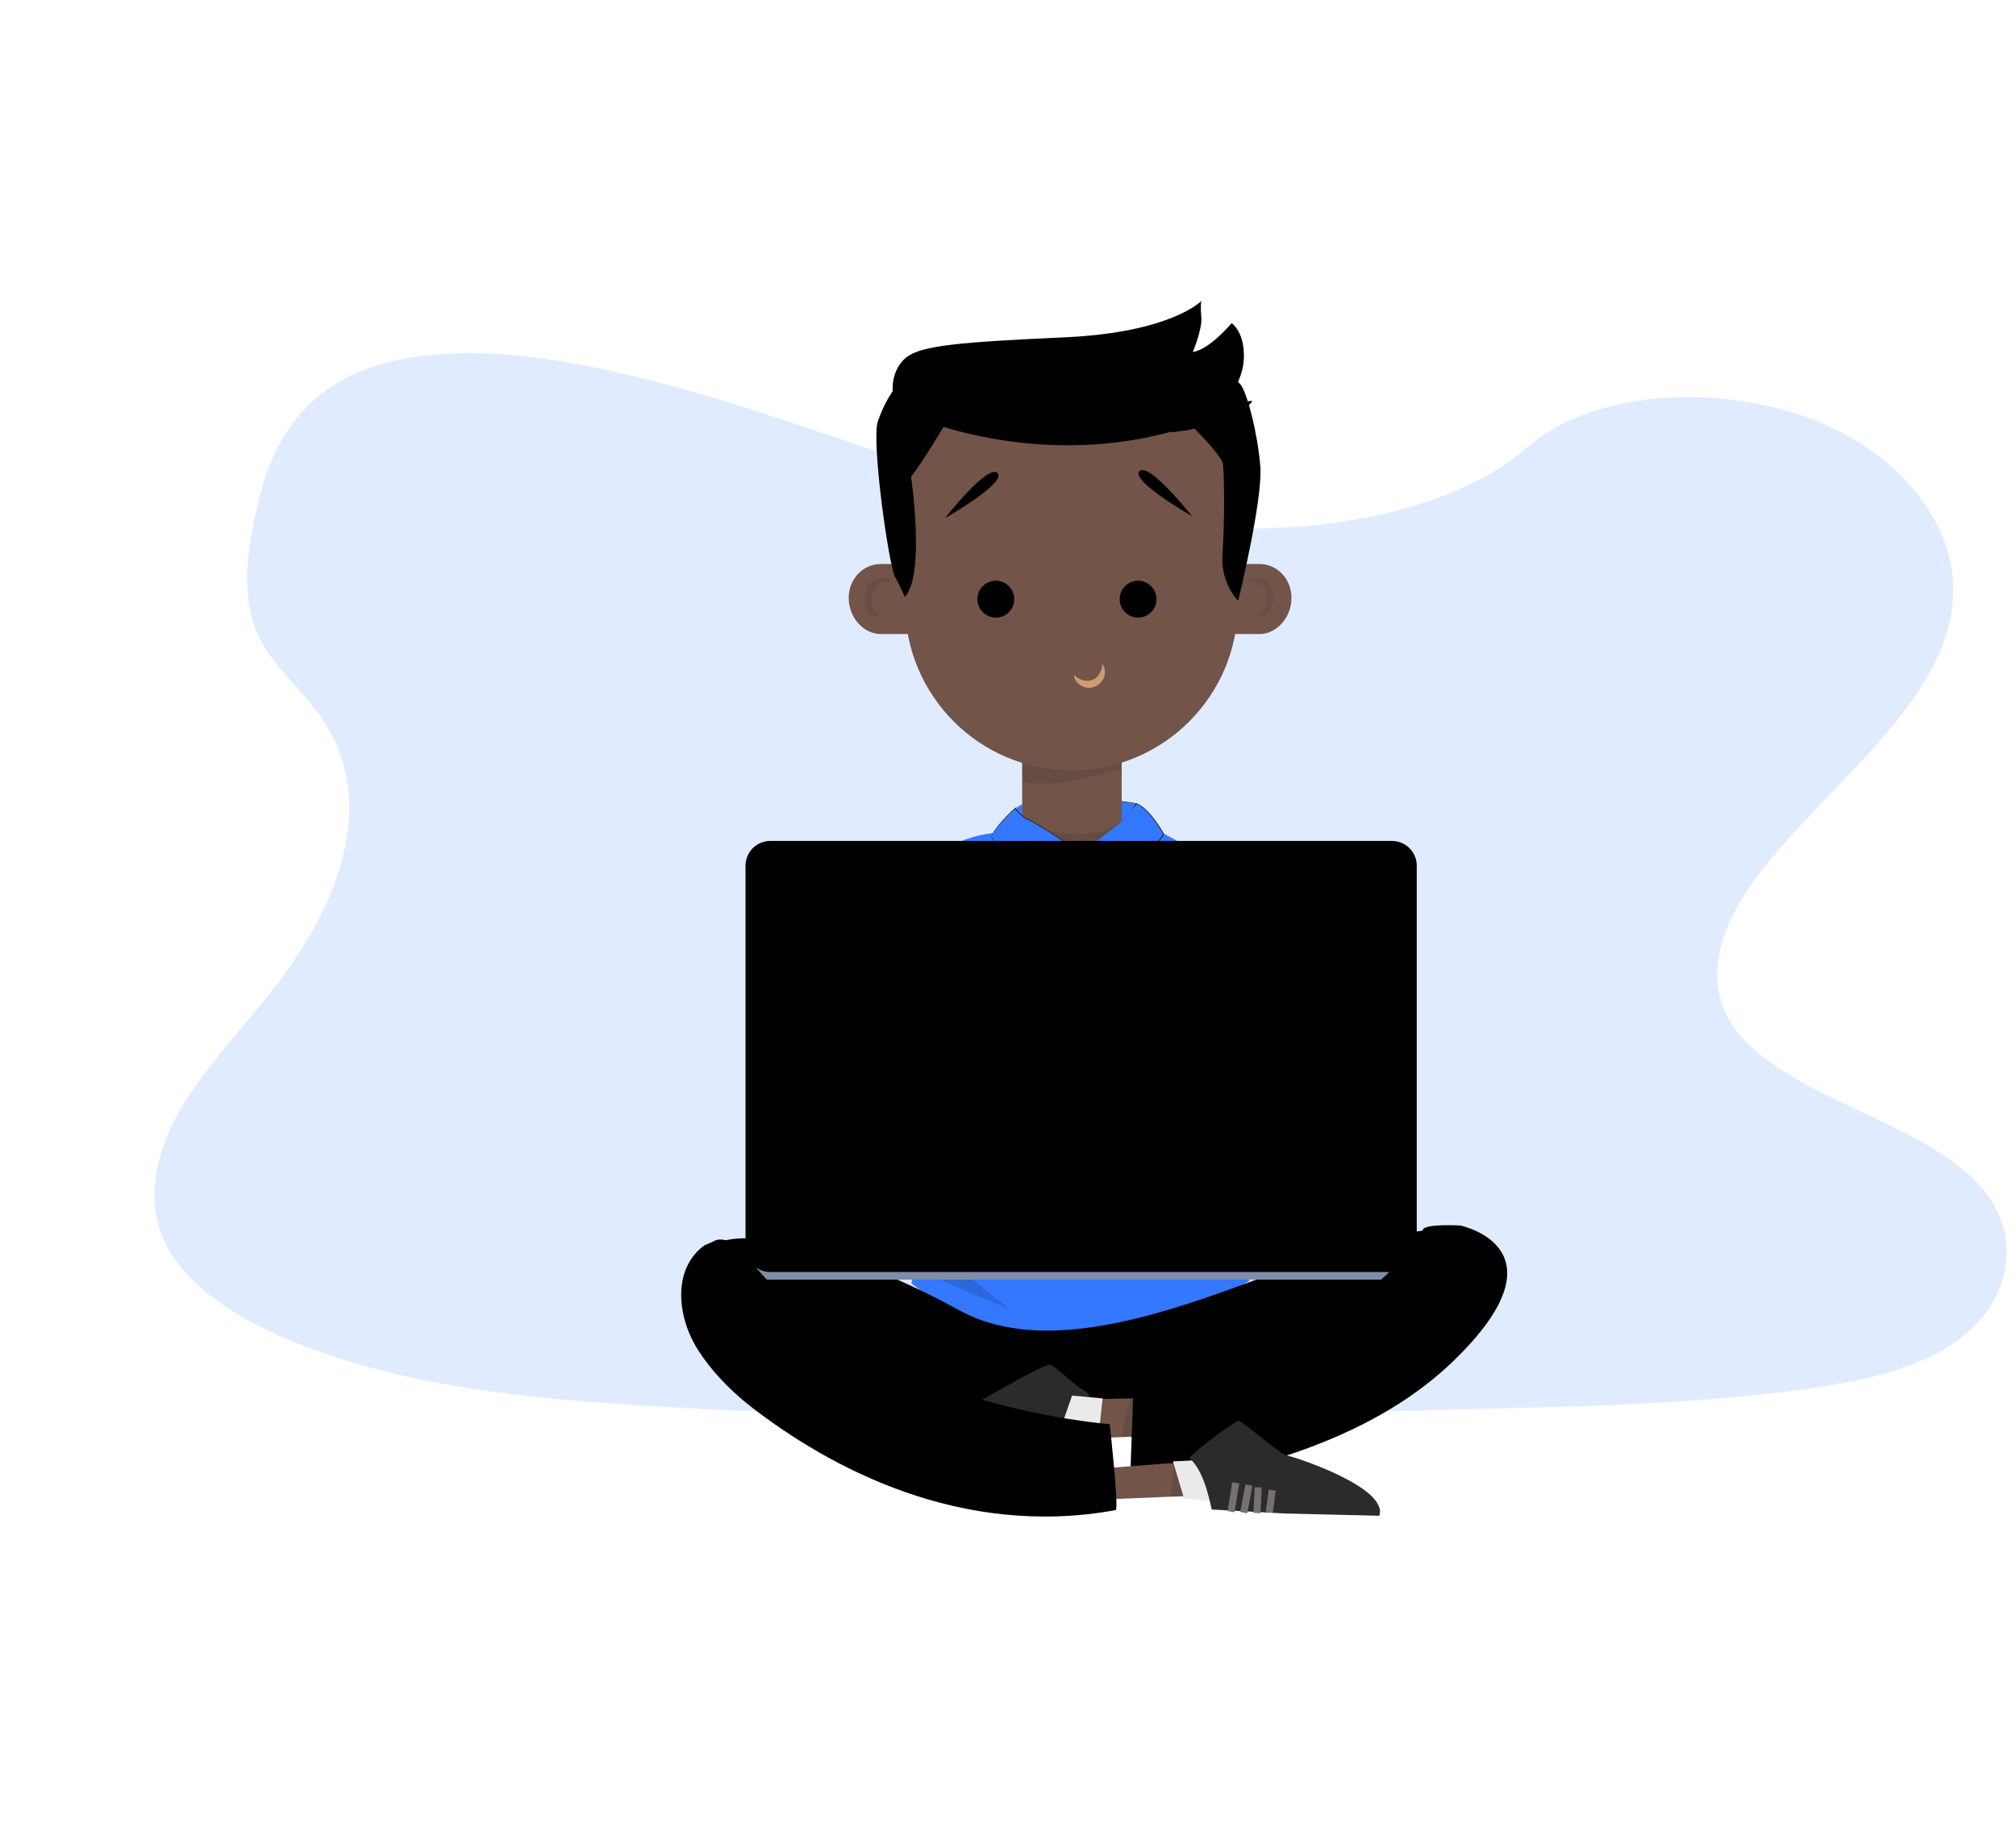<svg
    version='1.1'
    id='b52d7e2d-d80f-4111-b6ed-d15502ee1edd'
    xmlns='http://www.w3.org/2000/svg'
    viewBox='320 -359.7 711.2 650.7'
    height='650.683'
    width='711.188'
>
    <path
    class='path13'
    fill='#3378ff'
    opacity='0.15'
    d='M754.1-173.3c-41.9-1.2-81.8-12.8-119.9-25.5c-38.1-12.7-75.8-26.7-116.7-33.5
c-26.3-4.3-56.4-4.9-77.6,7.2c-20.4,11.7-27,31.7-30.5,50.4c-2.7,14-4.2,28.8,3.1,41.9c5.1,9.1,14.1,16.8,20.3,25.5
c21.7,30.4,6.3,67.8-17.1,97.5c-11,13.9-23.8,27.2-32.3,42c-8.5,14.8-12.4,31.8-5,46.9c7.4,15,24.9,26.2,43.9,34.1
c38.6,16.1,84.1,20.7,128.6,23.3c98.3,5.8,197.1,3.3,295.6,0.8c36.5-0.9,73.1-1.9,109-6.7c19.9-2.7,40.5-6.9,54.9-17.2
c18.4-13.1,22.9-35.2,10.6-51.6c-20.6-27.5-77.7-34.3-92.1-63.8c-7.9-16.2,0.2-34.3,11.7-49.4c24.7-32.3,66.2-60.6,68.4-97.5
c1.5-25.3-18.4-50.7-49.3-62.7c-32.3-12.6-77.1-11-101,9.8C834.2-180.4,791.1-172.2,754.1-173.3z'
    />
    <g class='tshirt'>
    <path
        class='path2'
        fill='#3378ff'
        d='M709.5-54c-10.8,0-30.6-10.3-32.5-16.9c-0.4-1.4,0.1-2.7,1.6-3.6c3.8-2.3,10.3-3.6,19.5-3.6
c10.7,0,21.5,1.7,22.8,2c0,1-0.5,7.8-4.4,18.7C715.5-55.1,713.3-54,709.5-54L709.5-54z'
    />
    <path
        class='path4'
        fill='#2D2D2D'
        d='M697.9-78c10.4,0,20.8,1.6,22.6,1.8c-0.1,1.4-0.7,7.9-4.4,18.5c-0.8,2.2-3,3.4-6.8,3.4
c-10.8,0-30.5-10.2-32.4-16.8c-0.4-1.4,0.1-2.6,1.4-3.4C682.3-76.9,688.8-78,697.9-78 M697.9-78.3c-7.5,0-15.2,0.8-19.5,3.6
c-8.8,5.5,17.6,20.8,31.1,20.8c3.5,0,6.1-1,7-3.5c4.4-12.1,4.4-18.9,4.4-18.9S709.5-78.3,697.9-78.3L697.9-78.3z'
    />
    </g>
    <g class='arms'>
    <path
        class='path7'
        fill='#D3B39B'
        d='M774.3-8.3c0,0,4.3,30.6,0,36s-18.9,0-20.8-7.5s-2-7.5-2-7.5s-0.3-8.8,3.8-12
c4-3.1,4.4-3.5,4.4-3.5L774.3-8.3z'
    />
    <path
        class='path9'
        fill='#D3B39B'
        d='M624.6-8.3c0,0-4.3,30.6,0,36c4.3,5.5,18.9,0,20.8-7.5c2-7.5,2-7.5,2-7.5s0.3-8.8-3.8-12
c-4-3.1-4.4-3.5-4.4-3.5L624.6-8.3z'
    />
    </g>
    <g class='head'>
    <g id='ccc'>
        <rect
        id='rect15'
        x='680.6'
        y='-104.7'
        fill='#725449'
        width='35.1'
        height='61.2'
        />
    </g>
    <path
        class='path18'
        opacity='0.1'
        d='M679.2-72.2c-0.1,6,33.2,11.8,38.5-0.7c0,0-1.3,9-3.6,10.8c-2.3,1.7-15.6,11.1-15.6,11.1
s-16.7-3.8-18.3-9.4C678.4-65.9,679.2-72.2,679.2-72.2z'
    />
    <g class='ears'>
        <g id='g28'>
        <g id='g22'>
            <path
            class='path20'
            fill='#725449'
            d='M775.6-148.7L775.6-148.7c0-6.9-5.2-12-11.2-12h-15l-8.1,24.2c0,0.3,12.2,0.5,12.4,0.5h10.7
            C770.4-136,775.6-141.9,775.6-148.7z'
            />
        </g>
        <g id='g26' opacity='6.000000e-002'>
            <path
            class='path24'
            d='M759.3-155.1c0,0,1.3-0.7,3.4-0.7c1,0,2.5,0.1,3.8,1c0.7,0.4,1.3,1,1.7,1.8c0.1,0.4,0.4,0.8,0.4,1.2
            c0.1,0.3,0.1,0.7,0.3,1c0.3,1.4,0.3,2.9-0.1,4.3c-0.1,0.7-0.4,1.3-0.8,2c-0.3,0.7-0.8,1-1.2,1.4c-0.9,0.8-2,0.9-2.6,0.8
            c-0.7,0-0.9-0.1-0.9-0.1s1.6-0.3,2.5-1.7s1-3.9,0.7-6.2c0-0.3-0.1-0.7-0.1-0.9s-0.1-0.5-0.3-0.7c-0.3-0.4-0.4-0.8-0.8-1.2
            c-0.7-0.7-1.7-1-2.6-1.4C760.8-155,759.3-155.1,759.3-155.1z'
            />
        </g>
        </g>
        <g id='g38'>
        <g id='g32'>
            <path
            class='path30'
            fill='#725449'
            d='M619.4-148.7L619.4-148.7c0-6.9,5.2-12,11.3-12h15l8.1,24.2c0,0.3-12.2,0.5-12.4,0.5h-10.7
            C624.6-136,619.4-141.9,619.4-148.7z'
            />
        </g>
        <g id='g36' opacity='8.000000e-002'>
            <path
            class='path34'
            d='M634.8-155.1c0,0-1.4,0.3-3.3,0.8c-0.9,0.3-2,0.8-2.6,1.4c-0.4,0.3-0.5,0.8-0.8,1.2c0,0.3-0.1,0.4-0.3,0.7
            c0,0.4-0.1,0.7-0.1,0.9c-0.4,2.3-0.3,4.9,0.7,6.2c0.9,1.4,2.6,1.6,2.5,1.7c0,0-0.3,0.1-0.9,0.1c-0.7,0-1.7-0.1-2.6-0.8
            c-0.5-0.4-0.9-0.9-1.2-1.4c-0.4-0.5-0.7-1.2-0.8-2c-0.4-1.4-0.3-2.9-0.1-4.3c0-0.4,0.1-0.7,0.3-1s0.3-0.8,0.4-1.2
            c0.4-0.8,1-1.4,1.7-1.8c1.3-0.9,2.6-1,3.8-1C633.5-155.7,634.8-155.1,634.8-155.1z'
            />
        </g>
        </g>
    </g>
    <g id='g43' opacity='0.1'>
        <path
        class='path41'
        d='M679.4-92.7l36.3,1.4v2.9c0,0-26,7.8-35.1,4.4v-7.3L679.4-92.7z'
        />
    </g>
    <g class='chin'>
        <path
        class='path45'
        fill='#725449'
        d='M639.3-146.6c0-32.4,26.3,8.2,58.7,8.2s58.7-40.6,58.7-8.2S730.4-87.9,698-87.9
    S639.3-114.2,639.3-146.6z'
        />
    </g>
    <g class='face'>
        <path
        class='path48'
        fill='#725449'
        d='M756.1-155c0,19.9-16.1,35.9-35.9,35.9h-43.9c-19.9,0-35.9-16.1-35.9-35.9v-44
    c0-19.9,16.1-35.9,35.9-35.9h43.9c19.9,0,35.9,16.1,35.9,35.9V-155z'
        />
    </g>
    <g class='mouth'>
        <path
        class='path54'
        fill='#CE9A74'
        d='M708.8-125.5c0,0,0.9,0.8,1,2.7c0,0.9-0.1,2-0.8,3c-0.3,0.5-0.7,1-1.2,1.4c-0.5,0.4-1,0.7-1.7,1
    c-0.4,0.1-1.2,0.4-1.8,0.4s-1.3-0.1-1.8-0.3c-1.2-0.4-2.1-1-2.6-1.7c-1.2-1.4-0.9-2.7-1-2.7c0,0,0.1,0.3,0.5,0.5
    c0.3,0.4,0.8,0.8,1.4,1c0.7,0.4,1.3,0.5,2.1,0.7c0.4,0,0.8,0,1.2,0c0.4,0,0.7-0.1,1.2-0.3c0.3-0.1,0.7-0.3,1-0.5
    c0.3-0.3,0.7-0.5,0.9-0.8c0.5-0.5,0.9-1.3,1.2-2c0.3-0.7,0.4-1.3,0.4-1.7C708.8-125.1,708.8-125.5,708.8-125.5z'
        />
    </g>
    <g class='hair'>
        <g class='sides'>
        <g id='g59'>
            <path
            class='path57'
            d='M653.1-209.5c0,0-7.7,13-11.7,18c0,0,5.1,34.7-2.2,42.4c0,0-1-3.1-3.4-7c-2.3-4-8.5-48.4-6.1-55
            c2.3-6.6,7.9-18,15.6-16.7C653.1-226.4,653.1-209.5,653.1-209.5z'
            />
        </g>
        <g id='g63'>
            <path
            class='path61'
            d='M756.7-147.8l0.1,0.1c0,0,8.8-35.9,7.8-47.6c-1-11.7-4.3-24.3-6.6-28.2c-2.3-4-13.9-7.3-15.6-3.6
            c-1.7,3.6-7.9,11.7-7.9,11.7s16.3,15.6,16.9,19.3c0.5,2.7,0.7,19.9-0.1,31.5C750.7-158.5,752.7-152.3,756.7-147.8z'
            />
        </g>
        <g id='g67'>
            <path
            class='path65'
            d='M652.9-211.6c0,0-7.3,15-12.5,18.2c0,0,10.2-16,10.4-18.2c0.3-2.3,0.3-2.3,0.3-2.3L652.9-211.6z'
            />
        </g>
        <g id='g71'>
            <path
            class='path69'
            d='M639.3-149c0,0-4.2-18.1-4.2-20.3c0-2.3,0.3-6.4,0.3-6.4s-2.3,10.8,0,18.5L639.3-149z'
            />
        </g>
        <g id='g75'>
            <path
            class='path73'
            d='M754.1-173.3c0,0-0.3,14.3,1.8,18.9l0.7-3.5L754.1-173.3z'
            />
        </g>
        </g>
        <g class='stripe'>
        <g id='g80'>
            <path
            class='path78'
            d='M638.2-214.4c0,0,43.6,20.9,94.6,7.1c0,0,22.6-1.7,29-11c0,0-7.9,0.9-9.4,0.9c-1.3,0,6-6.2,6.4-15.7
            c0.4-9.5-4.3-12.6-4.3-12.6s-7.7,9.3-13.7,10.2c0,0,3.4-8.1,3-12.3c-0.4-4.3,0-5.7,0-5.7s-10.7,11.1-47.9,12.8
            c-37.3,1.7-50.9,2.9-56.2,7.1c-5.3,4.3-5.3,11.9-4.3,14.5C636.5-216.3,638.2-214.4,638.2-214.4z'
            />
        </g>
        <g id='g84'>
            <path
            class='path82'
            d='M639.1-217.8c0.3-1.1-3.4-7.5,1.6-10.9c4.9-3.3,19.9-6.4,30.6-6.7c10.5-0.2,38-1.6,44.5-3.2
            c6.5-1.6,9.6-3.5,9.6-3.5s-3.4,6.4-49.2,9.6C630.4-229.4,639.1-217.8,639.1-217.8z'
            />
        </g>
        <g id='g88'>
            <path
            class='path86'
            d='M744.6-234.7c0,0-10.4,6.5-33.8,8.6c-23.4,2-32,4.5-32,4.5s42.3-3.2,45-3.4
            C726.5-225,740.6-225.2,744.6-234.7z'
            />
        </g>
        <g id='g92'>
            <path
            class='path90'
            d='M652.2-216c0,0,15.6,2.7,19.9,2.4c4.4-0.2,11.8-2,11.8-2S677.5-208.5,652.2-216z'
            />
        </g>
        <g id='g96'>
            <path
            class='path94'
            d='M743.7-253.3c0,0-6.8,12-8.7,13.1c-1.8,1.1-5.9,3.5-5.9,3.5s10-2.7,12.8-8.4L743.7-253.3z'
            />
        </g>
        <g id='g100'>
            <path
            class='path98'
            d='M739.4-208c0,0,19.7-5.4,22.3-10.1c0,0-25.6,10.2-29,11L739.4-208z'
            />
        </g>
        </g>
    </g>
    <g class='eyeb'>
        <g id='g106'>
        <path
            class='path104'
            d='M653.4-176.9c0,0,21.9-12.5,18.5-15.9C668.5-196.2,653.4-176.9,653.4-176.9z'
        />
        </g>
        <g id='g110'>
        <path
            class='path108'
            d='M740.5-177.6c0,0-21.9-12.5-18.5-15.9C725.4-196.7,740.5-177.6,740.5-177.6z'
        />
        </g>
    </g>
    <g class='eyey2'>
        <circle id='circle113' cx='671.3' cy='-148.3' r='6.5' />
        <circle id='circle115' cx='721.5' cy='-148.3' r='6.5' />
    </g>
    </g>
    <g class='shirt'>
    <path
        class='path119'
        fill='#3378ff'
        d='M722.8-69.2c0,0,46.1,18,49.8,53.2L758.3-1c0,0-0.7,88.1,2.5,93.2c0,0-26.2,15.9-43.3,19.7
c-17.2,3.8-52.1-2.9-56.1-4.7c-4-1.8-19.9-14.1-19.9-14.1s3.4-12.8,3.1-18.1c-0.3-5.3,0.7-35.8,0.3-41.4
c-0.3-5.6-1.6-25.9-1.6-25.9L623.3-11c0,0,9.9-53.6,50.4-55c0,0,16.9,20.2,20.3,20.2s4,8.1,4,8.1s4-8.2,14.3-19.8
C722.8-69.2,722.8-69.2,722.8-69.2z'
    />
    <g id='g123'>
        <polygon
        id='polygon121'
        fill='#353535'
        points='625,-9.6 621.6,-4.5 643.5,13.8 644.5,11.5 643.8,6.8 		'
        />
    </g>
    <g id='g127'>
        <polygon
        id='polygon125'
        fill='#353535'
        points='758.1,-1.1 771.7,-15.2 776.6,-6.2 758.1,10.2 		'
        />
    </g>
    <g class='gola'>
        <g id='g131'>
        <path
            class='path129'
            fill='#3378ff'
            d='M685.1-49.7l-0.3-10.7l10,1l2.5,1.8c0,0,3,6,2.7,11.5c-0.3,5.3-6,6.5-6,6.5L685.1-49.7z'
        />
        </g>
        <g id='g135'>
        <path
            class='path133'
            fill='#3378ff'
            d='M701.8-59.8c0,0-7,19.8-7.3,30.3l0.7,8.3l11.6,0.3l-1.3-11.5c0,0,8.7-14.3,10-15.6
        C716.8-49.1,712.6-63.1,701.8-59.8z'
        />
        </g>
        <g id='g145'>
        <g id='g143'>
            <g id='g141'>
            <path
                class='path137'
                fill='#3378ff'
                d='M686.1-40.7c-5.6-5.3-16.1-23.6-16.3-23.7c0.5-2.7,7.3-9.1,8.5-10c0,0,0,0.1,0.1,0.3
                c0.7,1,3.6,3.6,4.6,3.9c0.9,0.1,13.8,8.2,14.8,9.2c0.8,0.8,1,5.3,1.2,7.8c-0.4-1-1.3-2.7-1.6-3.6c-0.3-0.7-0.9-1-2.1-1
                c-1.3,0-3.3,0.4-5.9,1.3c-3.6,1.3-3.5,9.8-3.5,13.9C686.1-41.9,686.1-41.1,686.1-40.7z'
            />
            <path
                class='path139'
                fill='#2D2D2D'
                d='M678.1-74.3C678.2-74.3,678.2-74.3,678.1-74.3c0.7,1.2,3.6,3.8,4.7,4
                c0.9,0.1,13.8,8.2,14.8,9.2c0.5,0.5,0.9,4,1,6.9c-0.4-0.9-0.9-2.2-1.2-2.9c-0.3-0.8-1-1.2-2.2-1.2c-1.3,0-3.4,0.4-5.9,1.3
                c-3.8,1.3-3.6,9.6-3.6,14.1c0,0.5,0,1.2,0,1.6c-5.3-5.3-15-21.7-15.9-23.3C670.7-67.1,676.7-73.1,678.1-74.3 M678.4-74.8
                c-0.4,0-8.1,7.4-8.7,10.4c0,0,10.8,18.7,16.4,23.8l0,0c0.5,0-1.2-14.3,3.5-16c2.6-0.9,4.4-1.3,5.7-1.3c1.2,0,1.7,0.3,2,0.9
                c0.4,1.3,1.8,4.4,1.8,4.4s-0.3-7.7-1.3-8.7s-13.9-9.1-15-9.4C681.9-70.8,678.1-74.1,678.4-74.8L678.4-74.8L678.4-74.8z'
            />
            </g>
        </g>
        </g>
        <g id='g149'>
        <path
            class='path147'
            fill='#353535'
            d='M711.8-47.3c0,0-6.8-5.9-8.8-5.5c-2.1,0.4-5.5,7.2-5.9,8.1c-0.3,0.9-1.3,24.3-0.5,26.8
        l-0.9-0.1c0,0,0.8-26.4,0.8-27.3c0.1-0.9,2.6-7.2,2.6-7.2l2.7-7.3C701.8-59.8,711.3-65.3,711.8-47.3z'
        />
        </g>
        <g id='g153'>
        <circle
            id='circle151'
            fill='#BCBCBC'
            cx='701.5'
            cy='-43.9'
            r='2.9'
        />
        </g>
        <g id='g157'>
        <circle
            id='circle155'
            fill='#BCBCBC'
            cx='701.7'
            cy='-33.4'
            r='2.6'
        />
        </g>
        <g id='g167'>
        <g id='g165'>
            <g id='g163'>
            <path
                class='path159'
                fill='#3378ff'
                d='M712.1-37.6c0.3-3.1,0.9-16.1-3.6-21.1c-1.2-1.2-2.5-1.8-4-1.8c-0.5,0-1,0.1-1.6,0.3
                c3.3-2.2,14.7-10.4,16.4-13.8l1.8-2.2c0.7,0.3,4.6,2.1,9.5,10.8L712.1-37.6z'
            />
            <path
                class='path161'
                fill='#2D2D2D'
                d='M721.1-76c0.9,0.4,4.6,2.5,9.2,10.5l-18.1,27.2c0.3-3.9,0.5-15.9-3.6-20.6
                c-1.2-1.3-2.6-2-4.2-2c-0.3,0-0.7,0-0.9,0c3.9-2.7,14.1-10.2,15.9-13.4L721.1-76 M720.9-76.3l-1.8,2.3
                c-2.1,3.9-17.2,14.3-17.2,14.3c0.9-0.3,1.8-0.5,2.5-0.5c9.6,0,7.4,23.3,7.4,23.3l18.9-28.5C725.1-75.2,720.9-76.3,720.9-76.3
                L720.9-76.3z'
            />
            </g>
        </g>
        </g>
    </g>
    <g id='g172' opacity='0.14'>
        <path
        class='path170'
        d='M646,78.1c0,0-0.9,6.9-1.8,9c-0.9,2.2,31.8,15,31.8,15L646,78.1z'
        />
    </g>
    </g>
    <g id='g177'>
    <path class='path175' fill='#E6B99B' d='M600,44.3' />
    </g>
    <path
    class='path179'
    fill='#D3B39B'
    d='M629.4,22.4c0,0,8.5-8.7,20.6,1.3c12,10,2.9,15.6-5.3,16.5c-8.2,0.9-8.2,0.9-8.2,0.9
S631,40,627,38.3c-2.5-1-4-3.5-4-6.1l0.1-9.1L629.4,22.4z'
    />
    <path
    class='path181'
    fill='#725449'
    d='M768.8,22.4c0,0-8.5-8.7-20.6,1.3c-12,10-2.9,15.6,5.3,16.5c8.2,0.9,8.2,0.9,8.2,0.9
s4.7-1.3,8.5-2.9c3-1.2,4.9-4,4.9-7.3v-7.2L768.8,22.4z'
    />
    <g>
    <path
        class='esquerda'
        fill='#725449'
        d='M767.3,45.5c0,0,10.7-5.2,6.8-13.8s-20.2-19-23.4-18s-21.7,18.2-21.5,20s6,1,7.3,0.5
c1.3-0.5-0.3,0,5.7,3.9C748,42.1,762.1,47.4,767.3,45.5z'
    />
    <path
        fill='#725449'
        d='M629.6,30.4c0,0,13.7-11.7,16.9-13.3s13.8-2.3,16.7-6c3-3.6,2.2,5.2-3.3,9.1c0,0,10.8,13.7,11.6,17.2
c0.9,3.5-5.7,0-5.7,0s-16,7-17.6,6.2c-1.6-0.8-3.9,0-3.9,0s-4.8,1.3-7.8-3.9s-3-5.2-3-5.2L629.6,30.4z'
    />
    </g>
    <g class='legs'>
    <g id='g188'>
        <path
        class='path186'
        d='M563.7,98c0,0-2.5-14.6,10.4-19.5c12.9-4.9,48.2,4.2,84.3,24.1c36.2,19.9,91-6.6,127.5-19.1
    c36.6-12.5,59.7-13.1,64.2,1.2c0,0-32.1,51.1-59.2,52.8c-27.1,1.7-62.7-1.3-62.7-1.3l-41.5,0.8c0,0-31.6,11.2-37.3,10.8
    C643.5,147.4,570.4,126.7,563.7,98z'
        />
    </g>
    <g id='g192'>
        <path
        class='path190'
        fill='#2B2B2B'
        d='M662,136.8c0,0,26.4-15.6,28.5-15c2.1,0.7,9,7.7,11.8,9c2.9,1.3,2.1,4.8,2.1,4.8l-3.9,12.1
    l-29-2.5L662,136.8z'
        />
    </g>
    <g id='g196'>
        <polygon
        id='polygon194'
        fill='#725449'
        points='718.8,147.2 692,148.4 699.3,134.1 722.4,133.6 721.2,148.7 		'
        />
    </g>
    <g id='g200'>
        <polygon
        id='polygon198'
        fill='#EAEAEA'
        points='698.2,132.7 709,133.7 707.3,149 693.5,146.2 		'
        />
    </g>
    <g class='notebook'>
        <g id='g210'>
        <g id='g204'>
            <path
            class='path202'
            fill='#7F8DAA'
            d='M819.8,87.4c0,2.5-2,4.4-4.4,4.4h-228c-2.5,0-4.4-2-4.4-4.4v-1.7c0-2.5,2-4.4,4.4-4.4h228.1
            c2.5,0,4.4,2,4.4,4.4v1.7H819.8z'
            />
        </g>
        <g id='g208'>
            <path
            class='path206'
            d='M819.8,80.3c0,4.9-3.9,8.8-8.8,8.8H591.8c-4.9,0-8.8-3.9-8.8-8.8V-54.2
            c0-4.9,3.9-8.8,8.8-8.8H811c4.9,0,8.8,3.9,8.8,8.8V80.3z'
            />
        </g>
        </g>
        <path
        class='path215'
        d='M703.4,15.6v6.8c0,0.8-0.7,1.3-1.3,1.3s-1.3-0.7-1.3-1.3v-6.8c0-0.8-0.7-1.3-1.3-1.3h-2.7
    c-0.8,0-1.3,0.7-1.3,1.3v6.8c0,0.8-0.7,1.3-1.3,1.3c-0.7,0-1.3-0.7-1.3-1.3v-6.8c0-0.8-0.7-1.3-1.3-1.3h-2.7
    c-0.8,0-1.3,0.7-1.3,1.3v6.8c0,0.8-0.7,1.3-1.3,1.3c-0.7,0-1.3-0.7-1.3-1.3v-6.8c0-0.5,0.1-0.9,0.3-1.3c0.4-1.2,1.3-2.1,2.5-2.5
    c0.4-0.1,0.9-0.3,1.3-0.3h2.7c0.5,0,0.9,0.1,1.3,0.3c0.5,0.1,0.9,0.4,1.3,0.8c0.4-0.4,0.8-0.7,1.3-0.8c0.4-0.1,0.9-0.3,1.3-0.3
    h2.7c0.5,0,0.9,0.1,1.3,0.3c1.2,0.4,2.1,1.3,2.5,2.5C703.4,14.7,703.4,15,703.4,15.6z M708.1,12.8v9.4c0,0.8-0.7,1.3-1.3,1.3
    s-1.3-0.7-1.3-1.3v-9.4c0-0.8,0.7-1.3,1.3-1.3S708.1,12.2,708.1,12.8z M712.5,23.9l4.7-12.1c0.1-0.4,0-0.8-0.4-0.9l0,0
    c-0.4-0.1-0.8,0-0.9,0.4l-4.7,12.1c-0.1,0.4,0,0.8,0.4,0.9l0,0C712,24.4,712.4,24.3,712.5,23.9z M676,17.6l5.5-5.5
    c0.3-0.3,0.3-0.7,0-0.9c-0.3-0.3-0.7-0.3-0.9,0l-6,6c-0.1,0.1-0.3,0.3-0.3,0.5c0,0.1,0.1,0.4,0.3,0.5l6,5.9c0.3,0.3,0.7,0.3,0.9,0
    c0.3-0.3,0.3-0.7,0-0.9L676,17.6z M728.5,17.1l-6-6c-0.3-0.3-0.7-0.3-0.9,0c-0.3,0.3-0.3,0.7,0,0.9l5.5,5.5l-5.5,5.5
    c-0.3,0.3-0.3,0.7,0,0.9c0.3,0.3,0.7,0.3,0.9,0l6-5.9c0.1-0.1,0.3-0.3,0.3-0.5C728.7,17.5,728.7,17.3,728.5,17.1z M706.8,6.2
    c0.8,0,1.3,0.7,1.3,1.3s-0.7,1.3-1.3,1.3s-1.3-0.7-1.3-1.3S706,6.2,706.8,6.2z'
        />
    </g>
    <g id='g218' opacity='0.1'>
        <polygon
        id='polygon216'
        points='720,147.1 715.6,147.4 718.7,133.6 720.3,133.4 		'
        />
    </g>
    <g id='g222'>
        <path
        class='path220'
        d='M719.9,128.7l-1.3,36.2c0,0,71.8-3.8,113.7-44c41.9-40.2,2.9-48.2,2.9-48.2s-13.3-0.8-13.3,1.7
    C822,76.8,793,119.6,719.9,128.7z'
        />
    </g>
    <g id='g226'>
        <path
        class='path224'
        fill='#725449'
        d='M711.6,158.2c0,0,32.4-2.7,33.1-2.1c0.7,0.7,4.9,11.6,4.9,11.6l-44.2,1.8c0,0,1.4-6.9,2.3-8.5
    C708.4,159.5,711.6,158.2,711.6,158.2z'
        />
    </g>
    <g id='g230'>
        <path
        class='path228'
        d='M713.6,173.1c1.2-0.3-2.1-30.3-2.1-30.3s-88.9-6.6-127.9-59.3l0,0c-2-3.8-8.7-7.5-12.1-5.1l-3,1.3
    c-11.3,8.2-9.8,25.1-2.2,37c4,6.2,9.9,13.1,18.6,19.9C612.8,158.2,658.9,183.1,713.6,173.1z'
        />
    </g>
    <g id='g234' opacity='0.1'>
        <polygon
        id='polygon232'
        points='739,168.3 732.9,168.4 734.3,156.2 737.7,160.6 		'
        />
    </g>
    <g id='g238'>
        <polygon
        id='polygon236'
        fill='#EAEAEA'
        points='747.9,170 737.7,169 733.8,155.9 746,155.3 		'
        />
    </g>
    <g id='pe'>
        <g id='g242'>
        <path
            class='path240'
            fill='#2B2B2B'
            d='M739.7,154.9c-0.9-0.7,16-13.5,17.4-13.3c1.4,0.3,15.1,12.2,16.7,12.2
        c1.4,0,36.2,11.1,32.8,21.3l-33.2-0.8l-25.9-1.4C747.3,173,745.4,159.7,739.7,154.9z'
        />
        </g>
        <g id='g246'>
        <rect
            id='rect244'
            x='754'
            y='163.4'
            transform='matrix(-0.987 -0.161 0.161 -0.987 1473.418 456.529)'
            fill='#777070'
            width='2.5'
            height='10.3'
        />
        </g>
        <g id='g250'>
        <rect
            id='rect248'
            x='758.4'
            y='163.9'
            transform='matrix(-0.982 -0.188 0.188 -0.982 1473.926 477.757)'
            fill='#777070'
            width='2.5'
            height='9.9'
        />
        </g>
        <g id='g254'>
        <rect
            id='rect252'
            x='762.4'
            y='165'
            transform='matrix(-0.999 -4.594173e-002 4.594173e-002 -0.999 1518.746 374.082)'
            fill='#777070'
            width='2.5'
            height='9.1'
        />
        </g>
        <g id='g258'>
        <rect
            id='rect256'
            x='766.7'
            y='166.1'
            transform='matrix(-0.991 -0.131 0.131 -0.991 1507.055 439.126)'
            fill='#777070'
            width='2.5'
            height='7.9'
        />
        </g>
    </g>
    <g id='g263'>
        <path class='path261' fill='#E6B99B' d='M716.4,149.6' />
    </g>
    </g>
</svg>